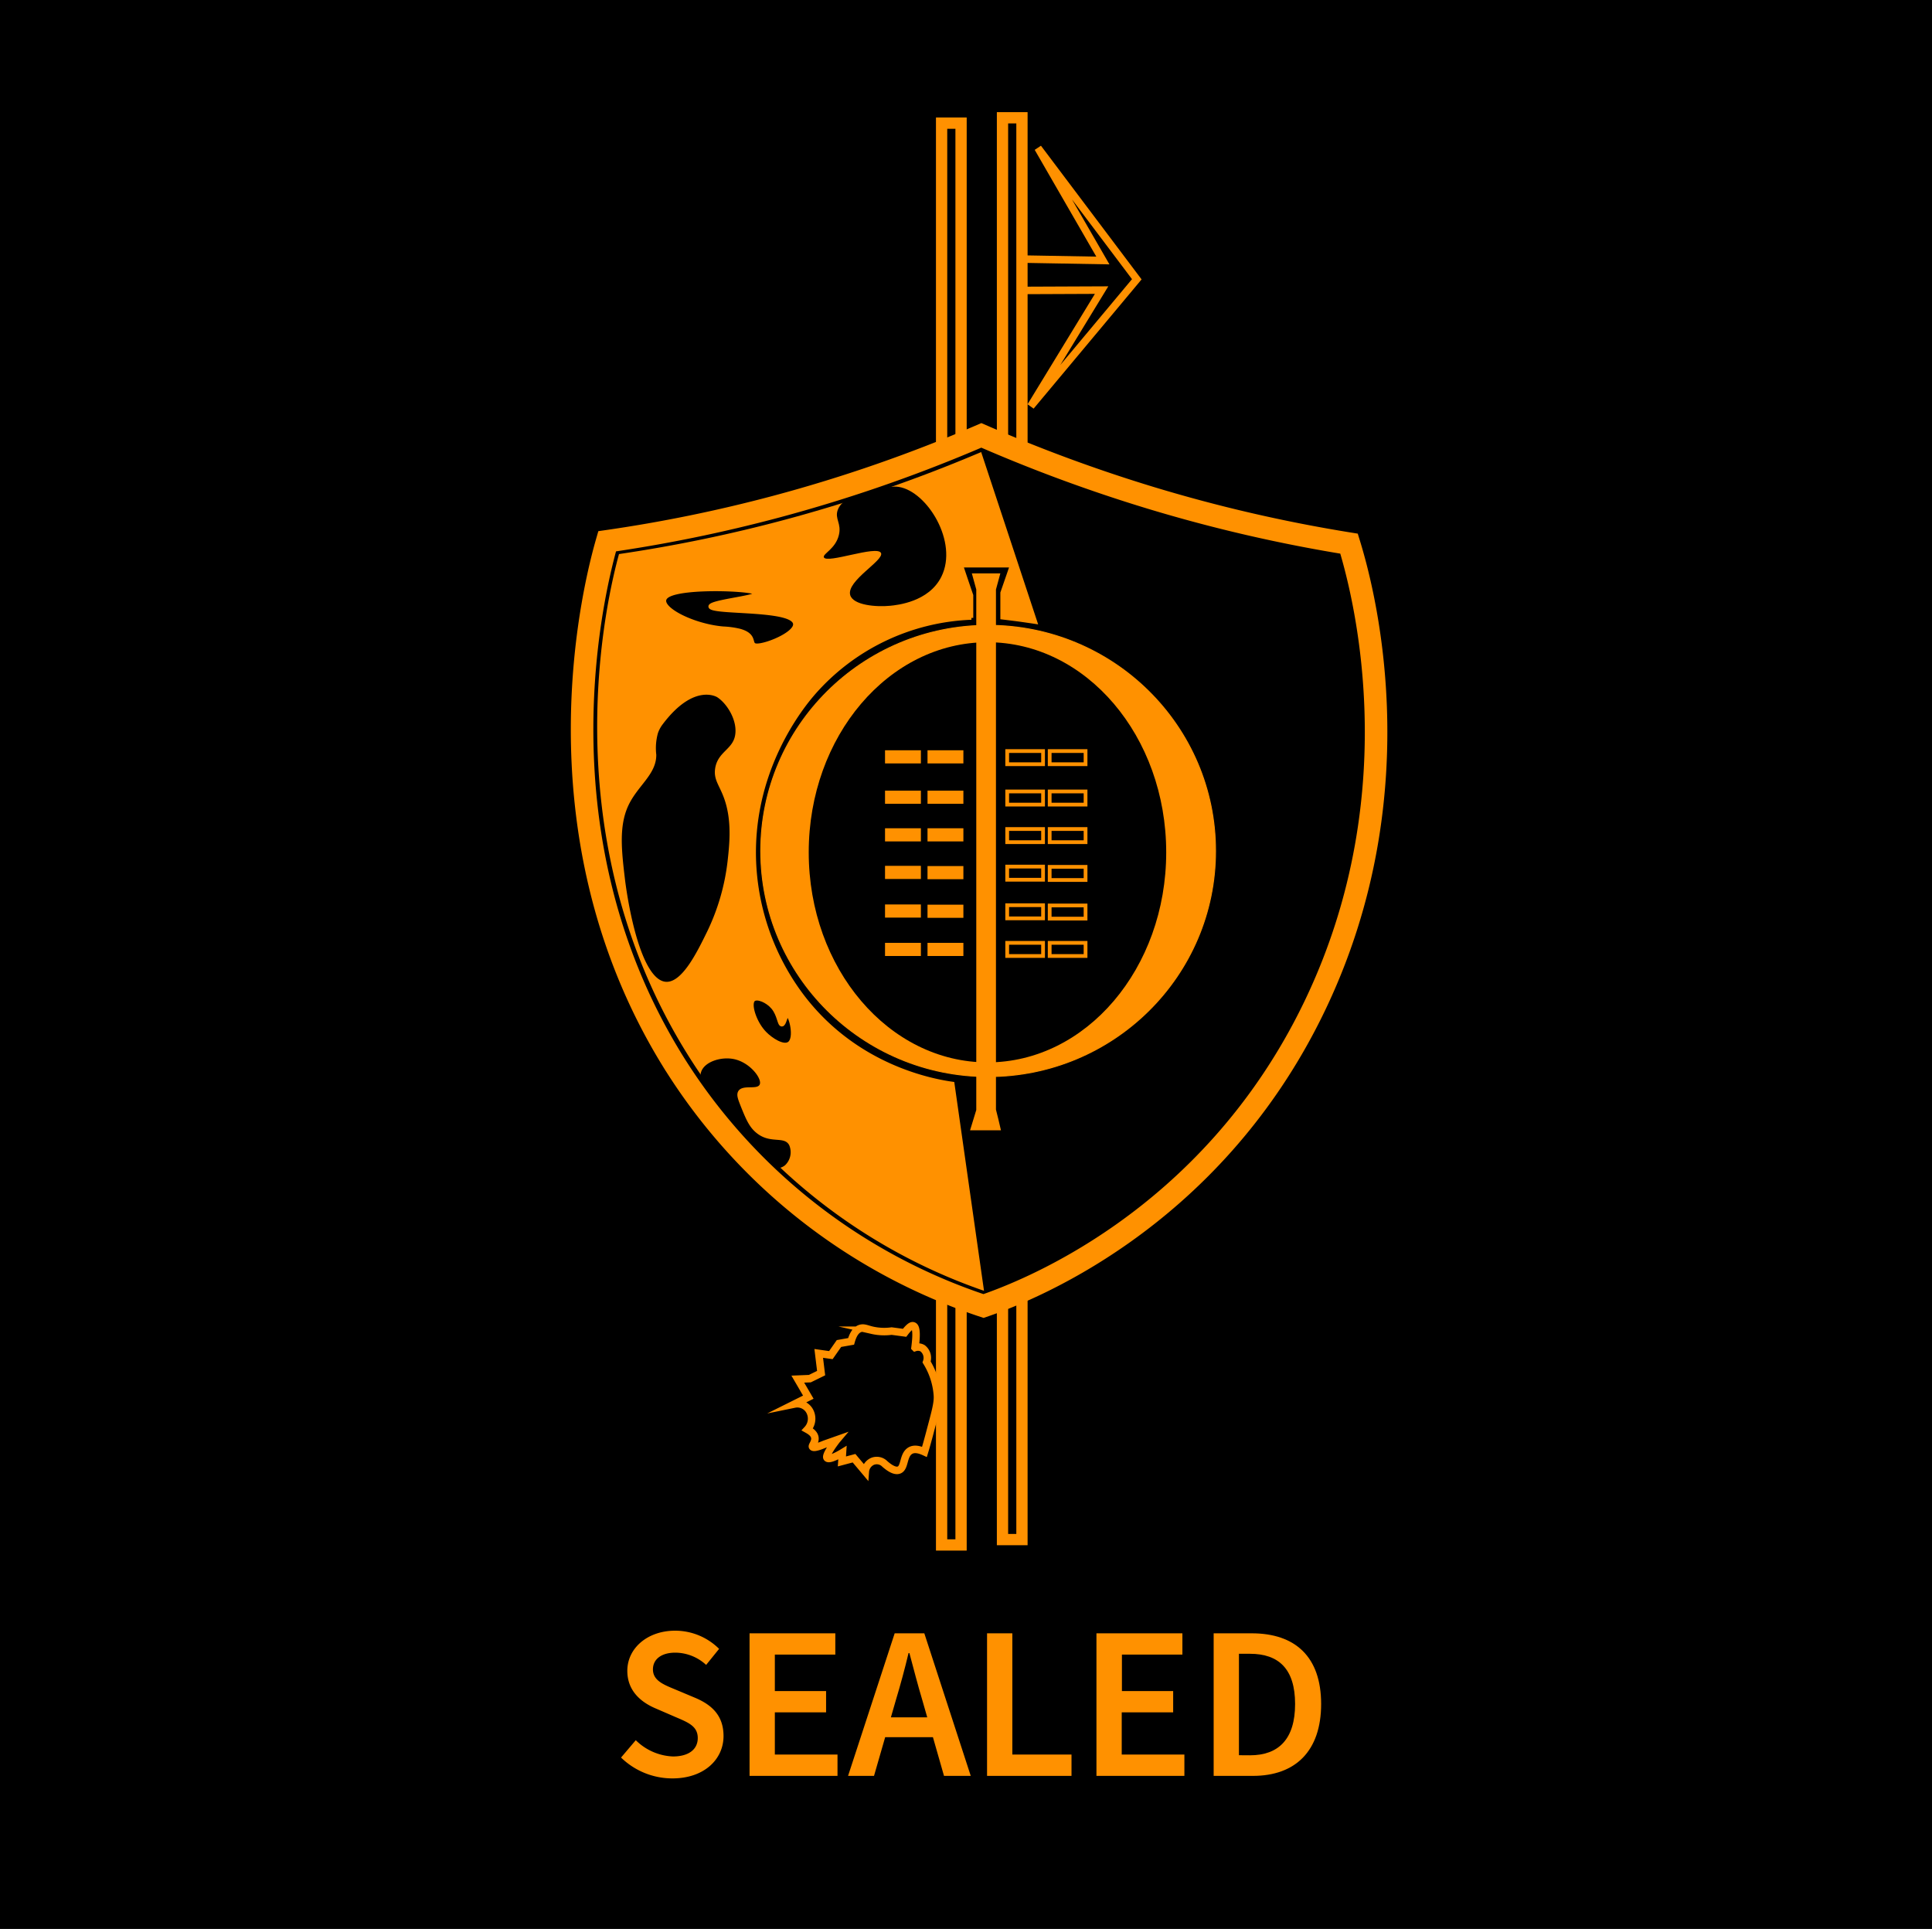 <svg id="Layer_1" data-name="Layer 1" xmlns="http://www.w3.org/2000/svg" viewBox="0 0 514.29 513.45"><defs><style>.cls-1,.cls-5,.cls-6,.cls-8{fill:#ff9100;}.cls-2,.cls-3,.cls-7{fill:none;}.cls-2,.cls-3,.cls-4,.cls-5,.cls-6,.cls-7,.cls-8,.cls-9{stroke:#ff9100;stroke-miterlimit:10;}.cls-2{stroke-width:3px;}.cls-3{stroke-width:2px;}.cls-4{stroke-width:6px;}.cls-5{stroke-width:0.25px;}.cls-6{stroke-width:0.5px;}</style></defs><title>RST-Sealed-Logo-gold-512x512</title><rect width="514.29" height="513.45"/><path class="cls-1" d="M166.57,468.12l3.92-4.62a14.9,14.9,0,0,0,9.89,4.33c4.27,0,6.61-1.94,6.61-4.9,0-3.12-2.45-4.12-5.89-5.58l-5.19-2.25c-3.73-1.55-7.67-4.51-7.67-10.06,0-6,5.34-10.69,12.74-10.69a16.6,16.6,0,0,1,11.69,4.84l-3.45,4.27A12.2,12.2,0,0,0,181,440.2c-3.6,0-5.94,1.68-5.94,4.45,0,3,2.89,4.08,6,5.37l5.12,2.15c4.51,1.88,7.67,4.73,7.67,10.23,0,6.15-5.11,11.27-13.62,11.27A19.59,19.59,0,0,1,166.57,468.12Z" transform="translate(-1.25 -0.29)"/><path class="cls-1" d="M200.78,435.05h22.83v5.66h-16.1v9.72h13.64v5.66H207.51v11.23h16.68V473H200.78Z" transform="translate(-1.25 -0.29)"/><path class="cls-1" d="M239.41,435.05h7.89L259.66,473h-7.12l-5.78-20.19c-1.2-4-2.32-8.34-3.43-12.5h-.23c-1,4.2-2.16,8.49-3.37,12.5L233.91,473H227Zm-5.06,22.37h17.87v5.28H234.35Z" transform="translate(-1.25 -0.29)"/><path class="cls-1" d="M264,435.05h6.73v32.27h15.75V473H264Z" transform="translate(-1.25 -0.29)"/><path class="cls-1" d="M293.12,435.05H316v5.66h-16.1v9.72h13.64v5.66H299.85v11.23h16.68V473H293.12Z" transform="translate(-1.25 -0.29)"/><path class="cls-1" d="M324.32,435.05h10.12c11.62,0,18.49,6.26,18.49,18.81S346.06,473,334.78,473H324.32ZM334,467.52c7.63,0,12-4.33,12-13.66s-4.38-13.36-12-13.36h-2.95v27Z" transform="translate(-1.25 -0.29)"/><rect class="cls-1" x="252.81" y="205.37" width="6.04" height="2.28"/><rect class="cls-2" x="250.65" y="32.78" width="5.18" height="378.46"/><rect class="cls-2" x="266.86" y="31.35" width="5.18" height="378.46"/><path class="cls-3" d="M277.55,39.68l26.31,34.95-28.23,33.79,18.86-30.91-21.2.09V69.25l21.54.38Z" transform="translate(-1.25 -0.29)"/><path class="cls-3" d="M250.79,371.8c.12,2.09-.66,4.68-2,9.77-.57,2.17-1.09,4-1.45,5.18-1.21-.56-2.69-1-3.82-.29-1.89,1.16-1.35,4.4-2.87,5.09-.66.3-1.8.23-3.88-1.6a3,3,0,0,0-3.24-.68,3.24,3.24,0,0,0-1.94,2.74l-3-3.57-3.23.86.15-2.32c-.47.29-3.52,2.09-4.1,1.37s2.42-4.59,2.59-4.79l-3.23,1.14c-2.37,1-3.07.95-3.24.68s.73-1.18.65-2.28-1.08-1.81-2-2.32a4.22,4.22,0,0,0,.67-4.76,3.74,3.74,0,0,0-4.1-2l3.67-1.83-2.8-4.8,3.21-.13,3-1.47c-.21-1.75-.43-3.5-.64-5.25l3.23.46,2.16-3.09,3.23-.57c.36-1.27,1-2.94,2.38-3.42,1-.35,1.74.11,3.23.46a14.51,14.51,0,0,0,5.18.22l3.45.46c1.38-1.82,2-2,2.37-1.83,1,.39.68,3.65.41,5.75a2.47,2.47,0,0,1,2,.19,3.23,3.23,0,0,1,1.08,3.66A19.45,19.45,0,0,1,250.79,371.8Z" transform="translate(-1.25 -0.29)"/><path class="cls-4" d="M263.06,347.93c9.6-3.3,60.21-21.81,88.09-79.72C379.2,210,363.46,155.07,360.36,145a403.16,403.16,0,0,1-52.82-12.2,411.23,411.23,0,0,1-45.06-16.62,395.54,395.54,0,0,1-54.7,19,389.15,389.15,0,0,1-44.91,9.19c-2.75,9.53-20.79,76.07,17.27,138A154.55,154.55,0,0,0,263.06,347.93Z" transform="translate(-1.25 -0.29)"/><ellipse class="cls-5" cx="263.04" cy="226.51" rx="60.53" ry="60.06"/><ellipse cx="262.86" cy="226.87" rx="47.58" ry="55.92"/><path class="cls-6" d="M267.39,300.91h-7.58c.51-1.69,1.05-3.42,1.57-5.12V157.17l-1.1-4h6.93l-1.09,4V295.68C266.55,297.41,267,299.14,267.39,300.91Z" transform="translate(-1.25 -0.29)"/><rect class="cls-1" x="235.59" y="199.71" width="9.55" height="3.5"/><rect class="cls-1" x="246.9" y="199.71" width="9.55" height="3.5"/><rect class="cls-1" x="246.9" y="210.46" width="9.55" height="3.5"/><rect class="cls-1" x="235.59" y="210.46" width="9.55" height="3.5"/><rect class="cls-1" x="235.59" y="220.47" width="9.55" height="3.5"/><rect class="cls-1" x="246.9" y="220.47" width="9.55" height="3.5"/><rect class="cls-1" x="246.9" y="230.53" width="9.55" height="3.5"/><rect class="cls-1" x="235.59" y="230.47" width="9.55" height="3.5"/><rect class="cls-1" x="246.9" y="240.81" width="9.55" height="3.5"/><rect class="cls-1" x="246.9" y="250.97" width="9.55" height="3.5"/><rect class="cls-1" x="235.59" y="250.97" width="9.55" height="3.5"/><rect class="cls-1" x="235.59" y="240.75" width="9.55" height="3.5"/><rect class="cls-7" x="268.11" y="199.92" width="9.55" height="3.5"/><rect class="cls-7" x="279.42" y="199.92" width="9.55" height="3.5"/><rect class="cls-7" x="279.42" y="210.67" width="9.55" height="3.5"/><rect class="cls-7" x="268.11" y="210.67" width="9.55" height="3.5"/><rect class="cls-7" x="268.11" y="220.67" width="9.55" height="3.5"/><rect class="cls-7" x="279.42" y="220.67" width="9.55" height="3.5"/><rect class="cls-7" x="279.42" y="230.74" width="9.55" height="3.5"/><rect class="cls-7" x="268.11" y="230.67" width="9.55" height="3.5"/><rect class="cls-7" x="279.42" y="241.02" width="9.55" height="3.5"/><rect class="cls-7" x="279.42" y="250.97" width="9.55" height="3.5"/><rect class="cls-7" x="268.11" y="250.97" width="9.55" height="3.5"/><rect class="cls-7" x="268.11" y="240.95" width="9.55" height="3.5"/><path class="cls-8" d="M262.58,343.14a150.59,150.59,0,0,1-79.06-64.37c-35.39-58.7-19.71-120.85-17.1-130.55a389.35,389.35,0,0,0,44-9.13,395,395,0,0,0,51.71-17.8q7.37,22.29,14.74,44.58c-1.32-.2-2.67-.39-4-.58-1.63-.22-3.24-.42-4.83-.61,0-2.2,0-4.39,0-6.59.84-2.42,1.68-4.83,2.51-7.25l-13.4,0q1.33,4,2.68,7.92c0,2,0,4,0,6A58.76,58.76,0,0,0,217.65,185c-2.57,3-17.19,20.48-15.54,46.22a63.78,63.78,0,0,0,11.34,32.33c14.62,20.91,36.7,24.53,41.38,25.19Q258.7,315.94,262.58,343.14Z" transform="translate(-1.25 -0.29)"/><path class="cls-9" d="M193.82,167.55c-8.81-.72-19-6.24-14.74-8.74s22.72-1.71,23.4-.6-12.74,2.23-12.13,3.61c.68,1.56,17.75.6,21.67,3.32s-6.8,7.24-9.54,6.93c-1.86-.21.2-2.66-4.33-3.92A22.58,22.58,0,0,0,193.82,167.55Z" transform="translate(-1.25 -0.29)"/><path d="M238.26,161.53c1.76-.18,10.26-1,13.59-7.76,4.53-9.15-3.75-22.63-11.32-23.87-1.6-.26-3.12.09-6.15.8-4.29,1-9,2.1-10.14,5.37-.82,2.37,1.06,3.53.32,6.62-.89,3.73-4.35,5-4,5.94.71,1.82,14.2-3.31,15.21-1.14.91,1.94-9.24,7.4-8.2,11.19C228.34,161.41,234.55,161.91,238.26,161.53Z" transform="translate(-1.25 -0.29)"/><path class="cls-9" d="M175.91,195.29a8.94,8.94,0,0,1,1.34-2.5c8.68-11.53,15.18-7.34,15.18-7.34,2.85,1.84,5.71,6.58,5,10.64s-4.69,4.59-5.32,8.85c-.48,3.29,1.67,4.54,3,9.76s.81,10.52.31,14.94A58.89,58.89,0,0,1,190,248.36c-2.76,5.64-6.63,13.56-11.09,13.77-8.25.4-11.57-25.89-11.77-27.54-.91-7.63-1.71-14.36.88-20,2.5-5.43,7.46-8.36,7.43-13.37A15.41,15.41,0,0,1,175.91,195.29Z" transform="translate(-1.25 -0.29)"/><path class="cls-9" d="M210.88,270.51c.84,0,2.44,6.14.43,7.54-1.55,1.08-4.78-1-6.45-2.71-.09-.1-.26-.26-.45-.49-2.41-2.77-3.8-7.36-2.59-8.45.94-.84,3.66.25,5.18,2.06,1.67,2,1.63,4.57,2.37,4.57S210.34,270.5,210.88,270.51Z" transform="translate(-1.25 -0.29)"/><path d="M187.87,285.67c.87-2.77,5.31-4.17,8.73-3.47,4.34.89,7.57,5.26,6.88,6.77s-4.67-.14-5.74,1.84c-.52,1,0,2.17.81,4.24,1.29,3.16,2.15,5.26,4.08,6.81,3.69,3,7.37.74,8.7,3.25a4.77,4.77,0,0,1-1.1,5.35,3.66,3.66,0,0,1-2.26.82c-5.2-5.57-9.57-10.42-13-14.26C189.13,290.42,187.15,288,187.87,285.67Z" transform="translate(-1.25 -0.29)"/></svg>